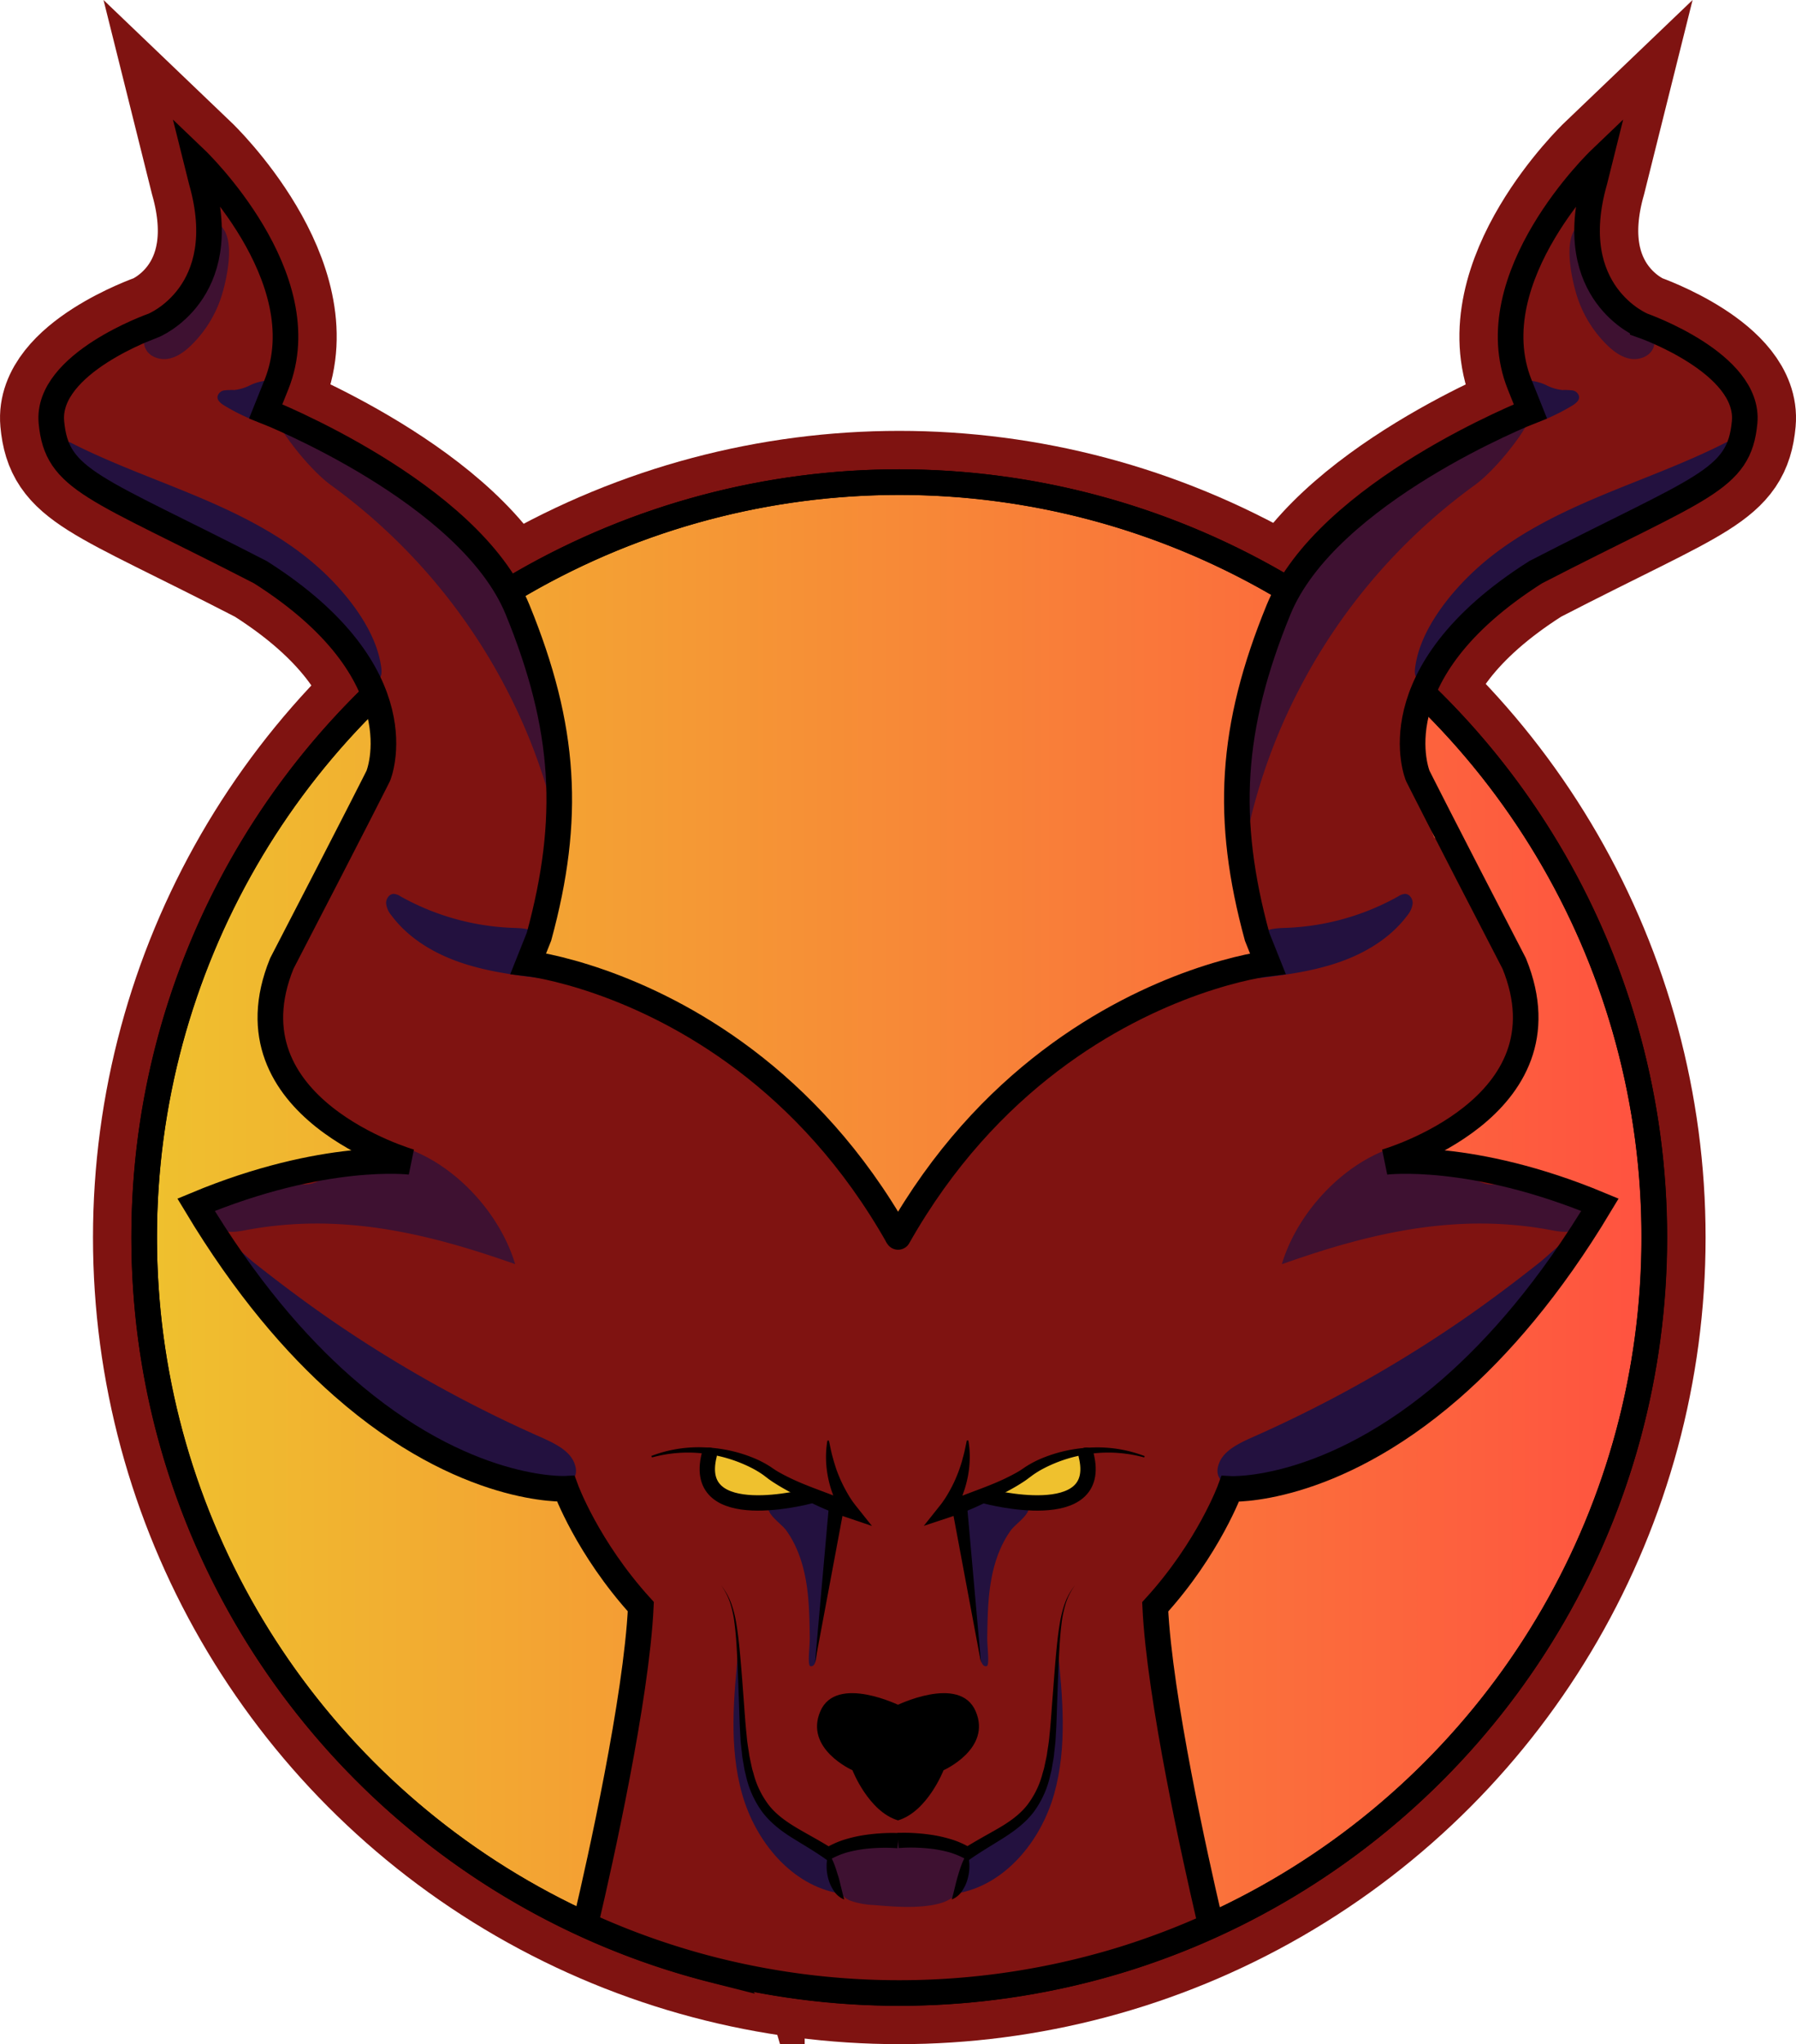<svg xmlns="http://www.w3.org/2000/svg" xmlns:xlink="http://www.w3.org/1999/xlink" viewBox="0 0 701.65 798.26"><defs><style>.cls-1{isolation:isolate;}.cls-10,.cls-11,.cls-12,.cls-2,.cls-6{fill:none;}.cls-2{stroke:#7f1311;stroke-width:40px;}.cls-10,.cls-2,.cls-3,.cls-6{stroke-miterlimit:10;}.cls-10,.cls-11,.cls-12,.cls-3,.cls-6{stroke:#000;}.cls-10,.cls-3,.cls-6{stroke-width:10px;}.cls-3{fill:url(#Gradiente_sem_nome_5);}.cls-4,.cls-8,.cls-9{fill:#23113f;}.cls-5{fill:#7f1311;}.cls-7{fill:#efc12e;}.cls-8{opacity:0.7;mix-blend-mode:screen;}.cls-9{mix-blend-mode:overlay;}.cls-10,.cls-11,.cls-12{stroke-linecap:round;}.cls-11,.cls-12{stroke-linejoin:bevel;}.cls-11{stroke-width:6px;}.cls-12{stroke-width:4px;}</style><linearGradient id="Gradiente_sem_nome_5" x1="56.33" y1="483.26" x2="646.33" y2="483.26" gradientUnits="userSpaceOnUse"><stop offset="0" stop-color="#efc12e"/><stop offset="1" stop-color="#ff5240"/></linearGradient></defs><title>logo-dusk</title><g class="cls-1"><g id="Camada_2" data-name="Camada 2"><g id="preview"><g id="borda_amarelo" data-name="borda amarelo"><circle class="cls-2" cx="351.33" cy="483.26" r="295"/><g id="direita"><path class="cls-2" d="M472.37,748.93c-5.27-22.61-19.36-85.8-21.06-121.46,20.94-23,29.31-46.05,29.31-46.05s38.77,2.15,86.18-39.11h0C585.49,526,605.53,503,625.06,470.47c-50.24-20.94-83.73-16.75-83.73-16.75s73.27-20.93,50.24-77.45C562.26,319.74,553.89,303,553.89,303s-16.75-39.78,46.05-79.55c64.9-33.49,79.55-35.59,81.64-58.61s-39.77-37.69-39.77-37.69S610.41,114.59,623,70.63l2.09-8.37s-48.15,46.05-31.4,87.92l4.19,10.47s-79.55,31.4-98.39,77.45-20.93,81.64-8.37,127.7l4.18,10.47s-11.52,1.34-28.81,7.47c-31,11-80.67,37.44-115.63,99.29"/><path class="cls-2" d="M447,569.14a53,53,0,0,0-20.25-1.53,55,55,0,0,0-19.11,5.87,35.9,35.9,0,0,0-4.18,2.56l-2.05,1.52c-.74.57-1.5,1.06-2.26,1.54-3,1.94-6.15,3.56-9.26,5.19s-6.25,3.16-9.44,4.57-6.43,2.66-9.78,3.76l-9.76,3.23,6.37-8c.24-.3.62-.77.92-1.21s.63-.91.94-1.37c.61-.94,1.2-1.9,1.74-2.9a50.58,50.58,0,0,0,3-6.21c.44-1.07.84-2.16,1.21-3.27s.75-2.22,1-3.37c.69-2.26,1.11-4.6,1.62-7h.6a36.61,36.61,0,0,1,.53,7.41,40.2,40.2,0,0,1-.89,7.47,42.92,42.92,0,0,1-2.23,7.27c-.48,1.19-1,2.35-1.61,3.5-.32.57-.62,1.14-1,1.7a17.92,17.92,0,0,1-1.15,1.75L368.64,587c3.13-1.28,6.33-2.55,9.51-3.76s6.41-2.38,9.55-3.68a87.74,87.74,0,0,0,9.12-4.32c.72-.41,1.45-.81,2.1-1.26l1-.67c.39-.27.77-.53,1.16-.77a41.34,41.34,0,0,1,4.81-2.58,55.87,55.87,0,0,1,20.68-4.7,51.69,51.69,0,0,1,20.62,3.36Z"/><path class="cls-2" d="M385.33,584.26s46.07,12.28,39-16"/><path class="cls-2" d="M349.78,666.2s25.12-12.56,31.4,2.09-12.56,23-12.56,23-6.28,16.14-17.79,19.58C349.78,678.76,349.78,666.2,349.78,666.2Z"/><polygon class="cls-2" points="377.76 587.43 383.27 649.45 371.82 588.25 377.76 587.43"/><path class="cls-2" d="M350.6,715.76a66.42,66.42,0,0,1,7.36.12,71.11,71.11,0,0,1,7.26.85,53.77,53.77,0,0,1,7.18,1.78,35.07,35.07,0,0,1,6.89,3.17l-2.6.06c4.33-2.77,8.82-5.16,13.1-7.63s8.23-5.2,11.22-8.85a34.23,34.23,0,0,0,6.31-12.79l.52-1.76.39-1.8c.24-1.21.55-2.4.75-3.62.33-2.45.81-4.89,1-7.38.54-4.93.83-10,1.23-15s.75-10,1.19-15,.93-10,1.81-15a43.8,43.8,0,0,1,2-7.31,25.25,25.25,0,0,1,3.75-6.53,24.88,24.88,0,0,0-3.46,6.64,43.33,43.33,0,0,0-1.65,7.3c-.68,5-.95,10-1.19,15s-.41,10-.59,15-.28,10-.62,15.09c-.09,2.53-.47,5-.72,7.58-.15,1.26-.42,2.52-.62,3.78l-.33,1.89-.47,1.88a37.53,37.53,0,0,1-6.39,14.26c-3.23,4.29-7.57,7.51-11.86,10.23s-8.59,5.23-12.62,8l-1.19.83-1.41-.77a31,31,0,0,0-5.93-2.43,51.13,51.13,0,0,0-6.47-1.32c-2.21-.28-4.45-.45-6.69-.51a60.78,60.78,0,0,0-6.65.16Z"/></g><g id="esquerda"><path class="cls-2" d="M350.83,483c-35.2-62.28-85.28-88.65-116.27-99.52-16.94-5.94-28.17-7.24-28.17-7.24l4.18-10.47c12.56-46.06,10.47-81.64-8.37-127.7s-98.39-77.45-98.39-77.45L108,150.18c16.75-41.87-31.4-87.92-31.4-87.92l2.09,8.37c12.56,44-18.84,56.52-18.84,56.52S18,141.81,20.08,164.84,36.82,190,101.72,223.45c62.8,39.77,46.05,79.55,46.05,79.55s-8.37,16.74-37.68,73.27c-23,56.52,50.24,77.45,50.24,77.45s-33.49-4.19-83.73,16.75c19.22,32,38.93,54.83,57.36,71,47.82,42.08,87.08,39.9,87.08,39.9s8.37,23,29.31,46.05c-1.72,36-16,99.95-21.19,122"/><path class="cls-2" d="M254.44,568.57a51.62,51.62,0,0,1,20.61-3.36,55.83,55.83,0,0,1,20.68,4.7,41.34,41.34,0,0,1,4.81,2.58c.39.24.78.5,1.16.77l1,.67c.66.45,1.38.85,2.1,1.26a87.74,87.74,0,0,0,9.12,4.32c3.14,1.3,6.36,2.47,9.55,3.68s6.39,2.48,9.52,3.76l-3.39,4.72a20,20,0,0,1-1.15-1.75c-.35-.56-.65-1.13-1-1.7-.59-1.15-1.14-2.31-1.62-3.5a42.92,42.92,0,0,1-2.23-7.27,41.07,41.07,0,0,1-.89-7.47,38.12,38.12,0,0,1,.53-7.41h.6c.52,2.4.93,4.74,1.62,7,.29,1.15.66,2.27,1,3.37s.77,2.2,1.21,3.27a52.08,52.08,0,0,0,3,6.21c.54,1,1.14,2,1.74,2.9.31.46.61.94.94,1.37s.68.91.92,1.21l6.38,8L331,592.62c-3.34-1.1-6.57-2.36-9.77-3.76s-6.33-3-9.45-4.57-6.22-3.25-9.26-5.19c-.76-.48-1.52-1-2.26-1.54l-2-1.52a36.63,36.63,0,0,0-4.17-2.56,55.14,55.14,0,0,0-19.12-5.87,52.92,52.92,0,0,0-20.24,1.53Z"/><path class="cls-2" d="M351.87,666.2s-25.12-12.56-31.4,2.09,12.56,23,12.56,23,6.28,16.14,17.8,19.58C351.87,678.76,351.87,666.2,351.87,666.2Z"/><polygon class="cls-2" points="329.83 588.25 318.38 649.45 323.89 587.43 329.83 588.25"/><path class="cls-2" d="M350.6,721.75a60.66,60.66,0,0,0-6.64-.16q-3.37.09-6.69.51a51.29,51.29,0,0,0-6.48,1.32,31.28,31.28,0,0,0-5.93,2.43l-1.41.77-1.19-.83c-4-2.81-8.3-5.32-12.62-8s-8.63-5.94-11.86-10.23a37.84,37.84,0,0,1-6.39-14.26l-.47-1.88-.33-1.89c-.2-1.26-.46-2.52-.62-3.78-.25-2.53-.63-5.05-.72-7.58-.34-5.07-.43-10.07-.62-15.09s-.35-10-.58-15-.52-10-1.2-15a41.46,41.46,0,0,0-1.65-7.3,24.84,24.84,0,0,0-3.45-6.64,25.21,25.21,0,0,1,3.74,6.53,42.85,42.85,0,0,1,2,7.31c.89,5,1.36,10,1.81,15s.81,10,1.19,15,.69,10,1.23,15c.18,2.49.66,4.93,1,7.38.2,1.22.5,2.41.74,3.62l.39,1.8.52,1.76a34.4,34.4,0,0,0,6.32,12.79c3,3.65,7,6.38,11.21,8.85s8.78,4.86,13.1,7.63l-2.6-.06a35.33,35.33,0,0,1,6.89-3.17,53.77,53.77,0,0,1,7.18-1.78,71.44,71.44,0,0,1,7.26-.85,66.5,66.5,0,0,1,7.36-.12Z"/></g></g><g id="amarelo"><circle class="cls-3" cx="351.33" cy="483.26" r="295"/><path class="cls-4" d="M115.17,236.15l.37.17,0,0Z"/><path class="cls-5" d="M679.47,165.53a41,41,0,0,0-2.12-9.74,18.75,18.75,0,0,0-2.23-9.32A20.27,20.27,0,0,0,658,135.88l-1.46-1c-3.94-2.62-8.35-4.17-12.5-6.38-.87-.46-1.72-1-2.54-1.5-.27-.18-.87-.61-1.07-.78-2-1.75-3.89-3.67-5.76-5.57a14.17,14.17,0,0,0-7.6-4c-.63-2.66-1.15-5.39-1.54-8.2-.51-3.55-3.19-6.56-6.38-8.49a43,43,0,0,0,.51-5.14c0-.89,1-2.62-.19-1.07,3.35-4.22,4.12-10,0-14.14-3.49-3.48-10.77-4.25-14.15,0-5.47,6.89-6.19,15.85-6.76,24.57-.15.22-.31.45-.45.68-6.77,11.24-10.94,26.32-5.84,38.52a22.23,22.23,0,0,0-.89,4.19,35.65,35.65,0,0,0,1.91,14.92,13.94,13.94,0,0,0-3.68,1.53c-12,7.09-23.74,13.85-34.72,22.06a84.93,84.93,0,0,0-23.06,10.22,15.78,15.78,0,0,0-7.34,12.42c-7.76,5.44-17.23,13.74-21.2,23.2a15.06,15.06,0,0,0-4.22,4.6,45.08,45.08,0,0,0-5.7,18.07c-1.49,4.82-3.11,9.57-5,14.07s-4.48,9.52-5.35,14.68c-1,5.63-.38,10.51-1.79,14.54-1.75,5,.22,10.91,4,14.73-.3,1.92-.56,3.85-.74,5.8a52.72,52.72,0,0,0,.29,13.29,11.87,11.87,0,0,0-.38,4c1.15,14.42,4.65,28.67,8.55,42.76a19.34,19.34,0,0,0-6.15,1.29c-9.7,3.76-19.73,7.32-29.71,11.11-1.29.24-2.57.53-3.84.88a85.75,85.75,0,0,0-22.89,10.33c-15.5,7.39-30,16.43-41.91,28.95s-21.06,27-29,42.18q-4.68,4-9.14,8.31c-8-8-15.19-16.79-22.36-25.56l-.55-.68a24.65,24.65,0,0,0-7.25-18.88,206.09,206.09,0,0,0-81.49-49.57,180.47,180.47,0,0,0-19.85-5.22l-12.53-5.53c.32-1.66.55-3.33.72-5,6.43-8.88,7.77-19.51,5.81-30a87.63,87.63,0,0,0,2.19-16.24,19.84,19.84,0,0,0-1.37-8.1c.08-.69.15-1.39.22-2.08,1.31-13.49.78-27.07.24-40.58a25.38,25.38,0,0,0-8.67-17.9,24.15,24.15,0,0,0-2.73-8.12c-1.19-2.18-2.4-4.36-3.62-6.52-.21-1.83-.44-3.66-.71-5.5-.86-5.9-5.72-11.17-11.46-14.19-9.85-14.29-21.54-27-37.07-36-12.18-7-25.06-13-37.58-19.42-4.34-2.22-8.66-4.44-13-6.52a19,19,0,0,0,5-6.16c5.27-10.55,4.68-24.7,2.11-35.88C103.58,105.5,94.73,94.73,93.86,82c-.53-7.66-12.54-7.72-12,0a44.08,44.08,0,0,0,1.26,7.8,4.52,4.52,0,0,0-3.42,4.09c-1,6.66-1.79,13.35-2.75,20a5.74,5.74,0,0,0-5,1.67l-10.64,11-8.84,5.2-.23.16a23.5,23.5,0,0,0-4.76.7c-2.3.6-4.7,3.25-4.4,5.79,0,0,0,0,0,.07a21.76,21.76,0,0,0-3.28.63C24.3,143.42,16.93,162,25.12,175.82a39,39,0,0,0,18.42,15.81,31.37,31.37,0,0,0,9.37,2.24c4.22,4.51,9.41,8.08,14.34,11.75,5.25,3.9,10.51,7.8,15.93,11.44a174.81,174.81,0,0,0,16.94,10c2.82,1.46,5.65,2.9,8.39,4.5,2.09,1.22,4.41,3.48,6.66,4.57-1.51-.79-2-1.83.34.14h0c.12,0,.25.12.37.16l-.34-.14c1,.84,1.95,1.7,2.89,2.58q2.86,2.67,5.52,5.57c1.84,2,3.55,4.07,5.27,6.16l.14.2c.77,1.09,1.56,2.16,2.32,3.25,6.57,9.42,12.2,19.46,17.77,29.5a20.46,20.46,0,0,0,2.44,3.45,18,18,0,0,0-3,11.63c0,.11,0,.23,0,.34a23.13,23.13,0,0,0-5.22,14.8c-1.24,1.88-2.64,3.65-3.79,5.58a55.71,55.71,0,0,0-4.88,11.43l-.23.6c-.22.26-.42.51-.53.63-.89,1-1.8,1.89-2.66,2.87a50.49,50.49,0,0,0-6.77,9.15,39.21,39.21,0,0,0-4.76,17,118.1,118.1,0,0,0-10.26,21c-2.29,6.15-4.29,13-3.84,19.6.47,6.91,2.8,13.56,7.64,18.65a25.32,25.32,0,0,0,2.23,2.07c2.59,5.73,6.55,9.75,11.88,13.23a18,18,0,0,0,4,1.92,27.83,27.83,0,0,0,6.13,3.9,22.44,22.44,0,0,0,7.69,4.63,26,26,0,0,0,5.65,3.21l.74.65h-.16a26,26,0,0,0-16.93,6.62,5.72,5.72,0,0,0-5.06.47c-.46.34-.94.67-1.41,1a34.36,34.36,0,0,0-13.89,1,16.76,16.76,0,0,0-6.48,3.63h0l-.69.06c-6.44-4.34-15.71-4.5-21.3,1.59a17.4,17.4,0,0,0-2.78,4.06c-5.36,1.22-7.17,9.43-1.65,11.26a14.46,14.46,0,0,0,4.43,8q4.45,4.08,8.69,8.41a15.44,15.44,0,0,0,1.51,3.44A52.83,52.83,0,0,0,106,511.78a67.88,67.88,0,0,0,6.1,4.81c.62.87,1.25,1.73,1.87,2.61a20.8,20.8,0,0,0,3.34,3.74,52.89,52.89,0,0,0,7.78,10.77c5.54,5.61,12.62,10.19,18.84,15q3.57,2.75,7.18,5.43a23.83,23.83,0,0,0,3.11,4,24.89,24.89,0,0,0,17.44,7.29,59.89,59.89,0,0,0,23,8.64,20.62,20.62,0,0,0,9.8,5.52c5.44,1.17,11.28,1.33,17,1.52a368.17,368.17,0,0,0,27.15,42.58,20,20,0,0,0-1.71,8.62,344,344,0,0,0,2.64,35.42c-1.1,1.89-2.2,3.77-3.32,5.63-4.73,7.84-8.76,16.36-8,25.78a66.64,66.64,0,0,0,2.3,11.94,148.05,148.05,0,0,0-8.25,17.28,13.14,13.14,0,0,0-.71,2.39,12.91,12.91,0,0,0-1.18,1.67c-4.3,7.36-1.38,16,5.38,20.53,8.74,5.82,18.85,9.23,28.95,11.88,1.09,1.36,7.9,1.68,9.56,2.48,30,14.38,48.86,9.87,89,12A158.1,158.1,0,0,0,415.86,773c8.1-2.46,16.33-5,24-8.63,3.43-1.6,7.31-1,10.46-3.1,1.08-.71,2.83.61,4,0,.09.07,3.12-2,4-2,7.81,1,11.25-10.2,10.92-17.6a14.93,14.93,0,0,0-4.05-10c-.34-5.33-1.8-11-2.6-16.19l-4.14-26.62c-1.73-11.1-3.78-22.16-7.35-32.71-.81-5.6-1.84-11.2-1.28-16.87A2.43,2.43,0,0,0,448,636.9c0-2.33-.08-4.66-.25-7a251.57,251.57,0,0,0,34.44-50l.51-.12a56.34,56.34,0,0,0,8.17-3.14,58.14,58.14,0,0,1,13-1.79c8.84-.37,16.85-2.25,24.52-6.76,6.47-3.8,12.23-8.89,18-13.69s12.06-9.76,17.42-15.25a38.07,38.07,0,0,0,2.76-3.16c11.52-8.74,22.48-18.19,31.76-29.3a18.15,18.15,0,0,0,4-8.42,86.87,86.87,0,0,0,11.9-10.13c9-9.21,2.5-25.66-10.6-25.61-10.2,0-20.58-2.11-30.68-3.42l-25.1-3.25a40.75,40.75,0,0,0-.22-8.91,46.74,46.74,0,0,0,14.16-7.59c12.67-5.66,23.13-14.37,28.15-28.3a44.26,44.26,0,0,0-1.11-31.7,17,17,0,0,0-2.74-11.58c-3.08-4.75-5.44-6.47-8.24-10.57-.5-.72-1-1.44-1.45-2.18-.49-1.18-1-2.36-1.64-3.52a84.83,84.83,0,0,0-4.55-7.31,64.32,64.32,0,0,1-3.68-8.77,16.94,16.94,0,0,0-6.25-8.39c-.47-1.34-1-2.69-1.42-4.09-5.3-15.57-9.94-30-8.47-46a22.28,22.28,0,0,0,4.39-4.44c4-5.22,6.7-11.18,10.29-16.65,3-4.51,8-9.6,12.24-14.32,6.62-7.36,13.12-14.9,20.1-21.93,4.84,2.8,11.29,3.28,15.59.23l13.7-9.71a17.59,17.59,0,0,0,6.76-9.13c14.72-3.8,29.2-9.51,38.13-22.25C676.21,176.09,680,170.85,679.47,165.53Z"/><path class="cls-6" d="M143.83,273.57a294.09,294.09,0,0,0-87.5,209.69c0,137.83,94.54,253.59,222.31,286h0a296.79,296.79,0,0,0,158.61-3.69h0c2.69-.81,5.36-1.67,8-2.56h0c1.74-.59,3.46-1.18,5.18-1.8l.23-.08h0q7.71-2.76,15.21-5.92c106-44.74,180.38-149.64,180.38-271.91A294.17,294.17,0,0,0,556,270.78"/><path class="cls-6" d="M197.08,231.76a295.25,295.25,0,0,1,306.78-1"/><path class="cls-7" d="M310.87,580.46a38.92,38.92,0,0,1-6.93-3.37,83.11,83.11,0,0,0-7.14-4.42c-5.05-2.43-10.62-3.82-16-5.49a2.22,2.22,0,0,0-1.3,0,2.58,2.58,0,0,0-1-.2c-2.93,0-3.19,4.13-.78,4.88a15.84,15.84,0,0,0,.32,1.78,2.17,2.17,0,0,0-.47,1.44,8.09,8.09,0,0,0,2.41,5.55,12.14,12.14,0,0,0,1,1.35,9.82,9.82,0,0,0,7.22,3h.37c1.66.3,3.39.42,5.05.55a79,79,0,0,0,12.21,0,2.6,2.6,0,0,0,1.86-.91q.87.36,1.77.69a2.52,2.52,0,0,0,3.08-1.75A2.56,2.56,0,0,0,310.87,580.46Z"/><path class="cls-7" d="M424.16,569a2.41,2.41,0,0,0-3-1.9l-8.85,2.34a30.15,30.15,0,0,0-8.15,3,48,48,0,0,0-6.24,5.16c-1.83,1.58-3.94,2.92-6.44,2.74a2.45,2.45,0,0,0-1.44.39c-2.71.49-2.55,5,.5,5a2.43,2.43,0,0,0,1.27-.35c.28,0,.55,0,.83,0,3.05,0,6.1,0,9.16,0H402a3.41,3.41,0,0,0,1.46.84c1.76.48,4-.2,5.77-.43,3.94-.52,7.93-1.23,11.12-3.79a10.28,10.28,0,0,0,3.95-8.72A2.65,2.65,0,0,0,424.16,569Z"/><path class="cls-8" d="M218.29,326.13c7.38-42.54-7.17-88.28-37.77-118.74-13.78-13.71-30.72-25.19-48.13-33.8-4.51-2.23-38.76-26.08-16.92,1.75,3.86,4.92,9.28,10.83,13.87,14.14a228,228,0,0,1,68.89,80.34A222.78,222.78,0,0,1,218.29,326.13Z"/><path class="cls-8" d="M487.14,326.13c-7.38-42.54,7.18-88.28,37.77-118.74,13.78-13.71,30.72-25.19,48.13-33.8,4.51-2.23,38.76-26.08,16.93,1.75-3.86,4.92-9.29,10.83-13.88,14.14a227.88,227.88,0,0,0-68.88,80.34A222.81,222.81,0,0,0,487.14,326.13Z"/><path class="cls-8" d="M627.81,134.71c2.54,2.48,5.52,4.73,9,5.37s7.55-.8,9-4c1.21-2.65.42-5.86-1.17-8.3s-3.89-4.33-6-6.33a61.24,61.24,0,0,1-14.15-20.3c-1.49-3.46-4.23-20.28-9.61-11-3.41,5.89-1,17.8.72,23.86A46.64,46.64,0,0,0,627.81,134.71Z"/><path class="cls-8" d="M74.82,134.71c-2.54,2.48-5.52,4.73-9,5.37s-7.56-.8-9-4c-1.21-2.65-.42-5.86,1.17-8.3s3.89-4.33,6-6.33a61.09,61.09,0,0,0,14.15-20.3c1.49-3.46,4.23-20.28,9.61-11,3.41,5.89,1,17.8-.72,23.86A46.64,46.64,0,0,1,74.82,134.71Z"/><path class="cls-8" d="M605.52,480.29c3.15.58,6.4,1.24,9.48.21a9.6,9.6,0,0,0,6.24-8.47c.87-15-34-7.91-40.91-9.77-10.83-2.9-16.06-17-27.13-16-21.87,2-45.19,23.35-52.43,47.43C535.72,481.29,569.17,473.57,605.52,480.29Z"/><path class="cls-8" d="M96.51,480.29c-3.15.58-6.39,1.24-9.48.21A9.62,9.62,0,0,1,80.79,472c-.87-15,33.95-7.91,40.92-9.77,10.82-2.9,16-17,27.12-16,21.88,2,45.19,23.35,52.43,47.43C166.31,481.29,132.86,473.57,96.51,480.29Z"/><path class="cls-9" d="M489.88,561c-5.46,2.42-11.55,5.22-13.55,10.22-1.18,2.93-1.09,5.68,2,8,4,3,6.75,4.28,10.88,3.22,44.48-11.45,84.73-38.13,113.2-74.1,5.4-6.82,17-18.87,17.62-27.65-6.58.62-13.94,8.7-19,12.67-11.15,8.81-22.53,17.29-34.33,25.21A504,504,0,0,1,489.88,561Z"/><path class="cls-9" d="M210.77,561c5.46,2.42,11.56,5.22,13.56,10.22,1.17,2.93,1.09,5.68-2,8-4,3-6.76,4.28-10.88,3.22C167,571,126.71,544.35,98.25,508.38c-5.4-6.82-17-18.87-17.62-27.65,6.58.62,13.94,8.7,19,12.67,11.15,8.81,22.52,17.29,34.33,25.21A503.94,503.94,0,0,0,210.77,561Z"/><path class="cls-9" d="M316.36,639.35c-.11-7.23-.22-14.5-1.42-21.64s-3.55-14.19-7.77-20.07c-1.82-2.55-7.94-6.44-6.84-9.38,1-2.64,7.95-2.7,10.69-3.32a24.82,24.82,0,0,1,7.15-.89,8.38,8.38,0,0,1,6.28,3.11c1.79,2.5,1.5,5.87,1.12,8.91l-3.68,30.28c-.61,5-1.95,10.9-2.56,15.91-.27,2.18,0,9-2.73,8.39C315.33,650.26,316.42,643.08,316.36,639.35Z"/><path class="cls-9" d="M385.69,639.35c.11-7.23.22-14.5,1.42-21.64s3.55-14.19,7.77-20.07c1.83-2.55,7.94-6.44,6.84-9.38-1-2.64-8-2.7-10.69-3.32a24.82,24.82,0,0,0-7.15-.89,8.38,8.38,0,0,0-6.28,3.11c-1.79,2.5-1.49,5.87-1.12,8.91l3.68,30.28c.61,5,1.56,10.9,2.17,15.91.26,2.18.39,9,3.13,8.39C386.72,650.26,385.63,643.08,385.69,639.35Z"/><path class="cls-9" d="M211.32,382c-10.8-1.27-21.67-2.73-31.93-6.32s-20-9.49-26.47-18.21a8.66,8.66,0,0,1-2.08-4.72c-.06-1.74,1.19-3.63,2.93-3.68a5.26,5.26,0,0,1,2.63.93,97.06,97.06,0,0,0,43.42,12.32c3.06.12,6.26.13,9,1.5s4.84,4.63,3.78,7.51Z"/><path class="cls-9" d="M491.41,382c10.8-1.27,21.66-2.73,31.93-6.32s20-9.49,26.47-18.21a8.74,8.74,0,0,0,2.08-4.72c.05-1.74-1.19-3.63-2.93-3.68a5.23,5.23,0,0,0-2.63.93,97.13,97.13,0,0,1-43.42,12.32c-3.07.12-6.27.13-9,1.5s-4.85,4.63-3.78,7.51Z"/><path class="cls-9" d="M125.93,223c-13.59-12.66-30.43-21.28-47.53-28.55S43.67,181.1,27.14,172.61c-3.7,2.69-2.76,8.85.53,12s8,4.26,12.36,5.62c19.88,6.24,36.12,20.31,53.42,31.9,10.64,7.13,21.88,13.43,31.88,21.43a82.17,82.17,0,0,1,15.35,15.71c1.35,1.87,2.93,6.46,5.6,6.35,3.54-.14,2.82-4.09,2.47-6.2C146.51,245.75,135.76,232.17,125.93,223Z"/><path class="cls-9" d="M575.88,223c13.59-12.66,30.43-21.28,47.53-28.55s34.73-13.37,51.26-21.86c3.7,2.69,2.76,8.85-.53,12s-8,4.26-12.36,5.62c-19.88,6.24-36.12,20.31-53.42,31.9-10.64,7.13-21.88,13.43-31.88,21.43a82.17,82.17,0,0,0-15.35,15.71c-1.35,1.87-2.93,6.46-5.6,6.35-3.54-.14-2.82-4.09-2.47-6.2C555.3,245.75,566.05,232.17,575.88,223Z"/><path class="cls-9" d="M413.18,643.48c1.95,19.08,3.85,38.7-1.37,57.15s-19.33,35.72-38.25,38.8c1.77-4.17,1.9-12.41,5.77-16.17s8.57-4.62,12.94-7.79c16.87-12.21,17.06-21.21,19.06-43.21C412.14,663.29,412.33,653.26,413.18,643.48Z"/><path class="cls-9" d="M288.56,643.48c-1.94,19.08-3.85,38.7,1.38,57.15s19.32,35.72,38.25,38.8c-1.77-4.17-1.91-12.41-5.77-16.17s-8.57-4.62-12.95-7.79c-16.87-12.21-17.05-21.21-19.05-43.21C289.6,663.29,289.42,653.26,288.56,643.48Z"/><path class="cls-8" d="M332,742.15a30.53,30.53,0,0,0,9.27,1.77c7.7.65,15.49,1.3,23.1,0,3.05-.54,6.18-1.46,8.44-3.59,3.1-2.92,3.95-7.45,4.64-11.65.29-1.8.5-3.89-.76-5.2-.79-.81-4.21-1.94-5.31-2.18-11.66-2.55-21.39-2.73-33.31-2.22a24.49,24.49,0,0,0-8.84,1.59c-2.75,1.21-4.33,1.66-4.85,4.63C323.33,730.83,326.9,740,332,742.15Z"/><path class="cls-9" d="M594.9,166.78a77.72,77.72,0,0,0,19.41-8.44c1.3-.8,2.74-1.94,2.6-3.45a3.1,3.1,0,0,0-2.67-2.45,27.86,27.86,0,0,0-3.88-.13,18.08,18.08,0,0,1-6.05-1.78,18.56,18.56,0,0,0-6-1.81,6.29,6.29,0,0,0-5.6,2.33c-1.2,1.74-.81,4.55,1.09,5.48"/><path class="cls-9" d="M107,166.78a77.79,77.79,0,0,1-19.42-8.44c-1.3-.8-2.74-1.94-2.6-3.45a3.12,3.12,0,0,1,2.68-2.45,27.8,27.8,0,0,1,3.88-.13,18.15,18.15,0,0,0,6-1.78,18.56,18.56,0,0,1,6-1.81,6.29,6.29,0,0,1,5.6,2.33c1.2,1.74.81,4.55-1.09,5.48"/><g id="direita-2" data-name="direita"><path class="cls-10" d="M472.37,748.93c-5.27-22.61-19.36-85.8-21.06-121.46,20.94-23,29.31-46.05,29.31-46.05s38.77,2.15,86.18-39.11h0C585.49,526,605.53,503,625.06,470.47c-50.24-20.94-83.73-16.75-83.73-16.75s73.27-20.93,50.24-77.45C562.26,319.74,553.89,303,553.89,303s-16.75-39.78,46.05-79.55c64.9-33.49,79.55-35.59,81.64-58.61s-39.77-37.69-39.77-37.69S610.41,114.59,623,70.63l2.09-8.37s-48.15,46.05-31.4,87.92l4.19,10.47s-79.55,31.4-98.39,77.45-20.93,81.64-8.37,127.7l4.18,10.47s-11.52,1.34-28.81,7.47c-31,11-80.67,37.44-115.63,99.29"/><path d="M447,569.14a53,53,0,0,0-20.25-1.53,55,55,0,0,0-19.11,5.87,35.9,35.9,0,0,0-4.18,2.56l-2.05,1.52c-.74.57-1.5,1.06-2.26,1.54-3,1.94-6.15,3.56-9.26,5.19s-6.25,3.16-9.44,4.57-6.43,2.66-9.78,3.76l-9.76,3.23,6.37-8c.24-.3.62-.77.92-1.21s.63-.91.94-1.37c.61-.94,1.2-1.9,1.74-2.9a50.58,50.58,0,0,0,3-6.21c.44-1.07.84-2.16,1.21-3.27s.75-2.22,1-3.37c.69-2.26,1.11-4.6,1.62-7h.6a36.61,36.61,0,0,1,.53,7.41,40.2,40.2,0,0,1-.89,7.47,42.92,42.92,0,0,1-2.23,7.27c-.48,1.19-1,2.35-1.61,3.5-.32.57-.62,1.14-1,1.7a17.92,17.92,0,0,1-1.15,1.75L368.64,587c3.13-1.28,6.33-2.55,9.51-3.76s6.41-2.38,9.55-3.68a87.74,87.74,0,0,0,9.12-4.32c.72-.41,1.45-.81,2.1-1.26l1-.67c.39-.27.77-.53,1.16-.77a41.34,41.34,0,0,1,4.81-2.58,55.87,55.87,0,0,1,20.68-4.7,51.69,51.69,0,0,1,20.62,3.36Z"/><path class="cls-11" d="M385.33,584.26s46.07,12.28,39-16"/><path d="M349.78,666.2s25.12-12.56,31.4,2.09-12.56,23-12.56,23-6.28,16.14-17.79,19.58C349.78,678.76,349.78,666.2,349.78,666.2Z"/><polygon points="377.76 587.43 383.27 649.45 371.82 588.25 377.76 587.43"/><path d="M350.6,715.76a66.42,66.42,0,0,1,7.36.12,71.11,71.11,0,0,1,7.26.85,53.77,53.77,0,0,1,7.18,1.78,35.07,35.07,0,0,1,6.89,3.17l-2.6.06c4.33-2.77,8.82-5.16,13.1-7.63s8.23-5.2,11.22-8.85a34.23,34.23,0,0,0,6.31-12.79l.52-1.76.39-1.8c.24-1.21.55-2.4.75-3.62.33-2.45.81-4.89,1-7.38.54-4.93.83-10,1.23-15s.75-10,1.19-15,.93-10,1.81-15a43.8,43.8,0,0,1,2-7.31,25.25,25.25,0,0,1,3.75-6.53,24.88,24.88,0,0,0-3.46,6.64,43.33,43.33,0,0,0-1.65,7.3c-.68,5-.95,10-1.19,15s-.41,10-.59,15-.28,10-.62,15.09c-.09,2.53-.47,5-.72,7.58-.15,1.26-.42,2.52-.62,3.78l-.33,1.89-.47,1.88a37.53,37.53,0,0,1-6.39,14.26c-3.23,4.29-7.57,7.51-11.86,10.23s-8.59,5.23-12.62,8l-1.19.83-1.41-.77a31,31,0,0,0-5.93-2.43,51.13,51.13,0,0,0-6.47-1.32c-2.21-.28-4.45-.45-6.69-.51a60.78,60.78,0,0,0-6.65.16Z"/></g><g id="esquerda-2" data-name="esquerda"><path class="cls-6" d="M350.83,483c-35.2-62.28-85.28-88.65-116.27-99.52-16.94-5.94-28.17-7.24-28.17-7.24l4.18-10.47c12.56-46.06,10.47-81.64-8.37-127.7s-98.39-77.45-98.39-77.45L108,150.18c16.75-41.87-31.4-87.92-31.4-87.92l2.09,8.37c12.56,44-18.84,56.52-18.84,56.52S18,141.81,20.08,164.84,36.82,190,101.72,223.45c62.8,39.77,46.05,79.55,46.05,79.55s-8.37,16.74-37.68,73.27c-23,56.52,50.24,77.45,50.24,77.45s-33.49-4.19-83.73,16.75c19.22,32,38.93,54.83,57.36,71,47.82,42.08,87.08,39.9,87.08,39.9s8.37,23,29.31,46.05c-1.72,36-16,99.95-21.19,122"/><path d="M254.44,568.57a51.62,51.62,0,0,1,20.61-3.36,55.83,55.83,0,0,1,20.68,4.7,41.34,41.34,0,0,1,4.81,2.58c.39.24.78.5,1.16.77l1,.67c.66.45,1.38.85,2.1,1.26a87.74,87.74,0,0,0,9.12,4.32c3.14,1.3,6.36,2.47,9.55,3.68s6.39,2.48,9.52,3.76l-3.39,4.72a20,20,0,0,1-1.15-1.75c-.35-.56-.65-1.13-1-1.7-.59-1.15-1.14-2.31-1.62-3.5a42.92,42.92,0,0,1-2.23-7.27,41.07,41.07,0,0,1-.89-7.47,38.12,38.12,0,0,1,.53-7.41h.6c.52,2.4.93,4.74,1.62,7,.29,1.15.66,2.27,1,3.37s.77,2.2,1.21,3.27a52.08,52.08,0,0,0,3,6.21c.54,1,1.14,2,1.74,2.9.31.46.61.94.94,1.37s.68.91.92,1.21l6.38,8L331,592.62c-3.34-1.1-6.57-2.36-9.77-3.76s-6.33-3-9.45-4.57-6.22-3.25-9.26-5.19c-.76-.48-1.52-1-2.26-1.54l-2-1.52a36.63,36.63,0,0,0-4.17-2.56,55.14,55.14,0,0,0-19.12-5.87,52.92,52.92,0,0,0-20.24,1.53Z"/><path d="M351.87,666.2s-25.12-12.56-31.4,2.09,12.56,23,12.56,23,6.28,16.14,17.8,19.58C351.87,678.76,351.87,666.2,351.87,666.2Z"/><polygon points="329.83 588.25 318.38 649.45 323.89 587.43 329.83 588.25"/><path d="M350.6,721.75a60.66,60.66,0,0,0-6.64-.16q-3.37.09-6.69.51a51.29,51.29,0,0,0-6.48,1.32,31.28,31.28,0,0,0-5.93,2.43l-1.41.77-1.19-.83c-4-2.81-8.3-5.32-12.62-8s-8.63-5.94-11.86-10.23a37.84,37.84,0,0,1-6.39-14.26l-.47-1.88-.33-1.89c-.2-1.26-.46-2.52-.62-3.78-.25-2.53-.63-5.05-.72-7.58-.34-5.07-.43-10.07-.62-15.09s-.35-10-.58-15-.52-10-1.2-15a41.46,41.46,0,0,0-1.65-7.3,24.84,24.84,0,0,0-3.45-6.64,25.21,25.21,0,0,1,3.74,6.53,42.85,42.85,0,0,1,2,7.31c.89,5,1.36,10,1.81,15s.81,10,1.19,15,.69,10,1.23,15c.18,2.49.66,4.93,1,7.38.2,1.22.5,2.41.74,3.62l.39,1.8.52,1.76a34.4,34.4,0,0,0,6.32,12.79c3,3.65,7,6.38,11.21,8.85s8.78,4.86,13.1,7.63l-2.6-.06a35.33,35.33,0,0,1,6.89-3.17,53.77,53.77,0,0,1,7.18-1.78,71.44,71.44,0,0,1,7.26-.85,66.5,66.5,0,0,1,7.36-.12Z"/></g><path class="cls-11" d="M316.06,584.26s-46.07,12.28-39-16"/><line class="cls-12" x1="566.8" y1="542.31" x2="566.8" y2="542.3"/><path d="M377.83,723.76a13.6,13.6,0,0,1,.89,5,18.17,18.17,0,0,1-.7,5,15.14,15.14,0,0,1-2.14,4.64,8.44,8.44,0,0,1-4.05,3.35c.51-1.73.83-3.19,1.2-4.68s.72-2.93,1.15-4.4.89-2.94,1.45-4.43A25.09,25.09,0,0,1,377.83,723.76Z"/><path d="M323.83,723.76a25.71,25.71,0,0,1,2.19,4.49c.57,1.49,1,3,1.46,4.43s.76,2.94,1.14,4.4.69,2.95,1.21,4.68a8.46,8.46,0,0,1-4.06-3.35,15.14,15.14,0,0,1-2.14-4.64,17.78,17.78,0,0,1-.69-5A13.21,13.21,0,0,1,323.83,723.76Z"/></g></g></g></g></svg>